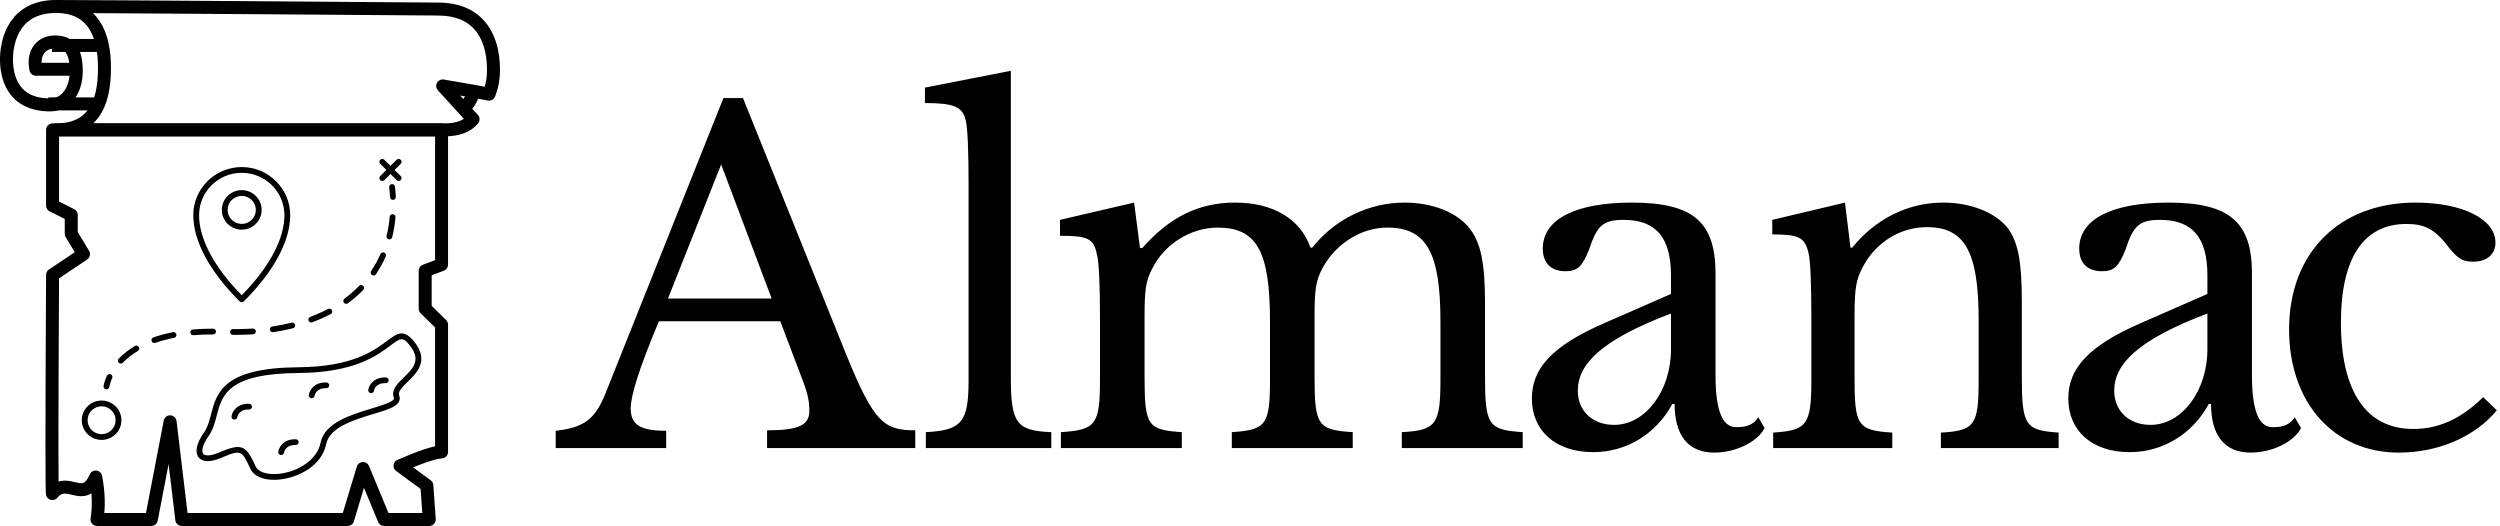 <?xml version="1.0" encoding="UTF-8"?>
<svg width="385px" height="81px" viewBox="0 0 385 81" version="1.1" xmlns="http://www.w3.org/2000/svg" xmlns:xlink="http://www.w3.org/1999/xlink">
    <!-- Generator: Sketch 49.3 (51167) - http://www.bohemiancoding.com/sketch -->
    <title>logo</title>
    <desc>Created with Sketch.</desc>
    <defs></defs>
    <g id="logo" stroke="none" stroke-width="1" fill="none" fill-rule="evenodd">
        <path d="M123.03,57.03 L120.16,49.47 L101.47,49.47 C98.25,57.17 97.13,61.02 97.13,62.91 C97.13,65.5 98.74,66.34 102.59,66.34 L102.59,69 L85.58,69 L85.58,66.34 C89.85,65.85 91.6,64.66 93.21,60.67 L111.41,15.1 L114.42,15.1 L130.31,54.58 C134.58,65.08 136.12,66.27 140.95,66.27 L140.95,69 L118.13,69 L118.13,66.27 C123.1,66.27 124.64,65.43 124.64,63.26 C124.64,61.44 124.29,60.25 123.03,57.03 Z M111.06,25.32 L102.87,45.97 L118.83,45.97 L111.06,25.32 Z M155.67,10.9 L155.67,58.08 C155.67,65.15 156.51,66.34 161.9,66.55 L161.9,69 L142.58,69 L142.58,66.55 C148.11,66.27 149.16,65.01 149.16,58.57 L149.16,28.4 C149.16,23.36 149.02,19.79 148.74,18.6 C148.25,16.43 146.92,15.87 142.44,15.87 L142.44,13.49 L155.67,10.9 Z M176.26,48.91 L176.26,57.8 C176.26,65.57 176.68,66.2 182,66.55 L182,69 L163.38,69 L163.38,66.55 C168.77,66.2 169.4,65.43 169.4,58.36 L169.4,49.4 C169.4,44.08 169.26,40.37 168.91,39.11 C168.42,36.73 167.51,36.31 163.24,36.31 L163.24,33.86 L174.65,31.2 L175.56,38.2 L175.91,38.2 C180.11,33.44 184.59,31.2 190.19,31.2 C196.07,31.2 200.27,33.72 201.81,38.13 L202.09,38.13 C205.52,33.79 210.77,31.2 216.3,31.2 C220.64,31.2 224.49,32.74 226.38,35.26 C228.06,37.43 228.69,40.58 228.69,46.67 L228.69,57.8 C228.69,65.5 229.18,66.2 234.5,66.55 L234.5,69 L215.88,69 L215.88,66.55 C221.2,66.27 221.83,65.36 221.83,58.36 L221.83,49.54 C221.83,38.83 219.66,35.05 213.64,35.05 C209.58,35.05 205.66,37.57 203.63,41.35 C202.65,43.24 202.44,44.5 202.44,48.91 L202.44,57.8 C202.44,65.5 202.86,66.2 208.32,66.55 L208.32,69 L189.7,69 L189.7,66.55 C195.02,66.2 195.58,65.43 195.58,58.36 L195.58,49.54 C195.58,38.69 193.55,35.05 187.53,35.05 C183.4,35.05 179.34,37.57 177.45,41.35 C176.47,43.24 176.26,44.5 176.26,48.91 Z M257.33,53.81 L257.33,48.28 C246.62,52.34 242.98,56.05 242.98,60.18 C242.98,63.26 245.22,65.43 248.58,65.43 C253.41,65.43 257.33,60.18 257.33,53.81 Z M247.25,49.68 L257.33,45.27 L257.33,42.4 C257.33,36.59 255.02,33.86 250.05,33.86 C246.83,33.86 245.92,34.77 244.73,38.41 C243.68,41.07 242.91,41.77 241.09,41.77 C238.85,41.77 237.59,40.51 237.59,38.27 C237.59,33.79 242.56,31.2 251.31,31.2 C260.69,31.2 264.19,34.14 264.19,42.12 L264.19,57.8 C264.19,63.19 265.24,65.78 267.34,65.78 C268.6,65.78 269.93,65.64 270.77,64.24 L271.75,65.92 C270.63,68.09 267.27,69.7 263.98,69.7 C259.92,69.7 257.89,66.97 257.89,62.21 L257.54,62.21 C255.09,66.76 250.54,69.63 245.36,69.63 C239.55,69.63 235.91,66.34 235.91,61.37 C235.91,56.89 238.78,53.32 247.25,49.68 Z M285.6,48.63 L285.6,58.01 C285.6,65.57 286.02,66.27 291.41,66.62 L291.41,69 L273.07,69 L273.07,66.62 C278.25,66.27 278.95,65.5 278.95,58.5 L278.95,49.19 C278.95,43.73 278.81,40.23 278.53,39.04 C277.97,36.52 276.99,36.1 272.93,36.1 L272.93,33.86 L284.13,31.2 L284.97,38.13 L285.25,38.13 C288.75,33.79 293.72,31.2 299.25,31.2 C303.52,31.2 307.3,32.74 309.19,35.12 C310.8,37.29 311.36,40.37 311.36,46.32 L311.36,58.01 C311.36,65.57 311.92,66.27 317.03,66.62 L317.03,69 L298.9,69 L298.9,66.62 C304.15,66.34 304.71,65.43 304.71,58.5 L304.71,49.26 C304.71,38.69 302.54,34.98 296.73,34.98 C292.6,34.98 288.82,37.36 286.86,41.14 C285.88,43.03 285.6,44.22 285.6,48.63 Z M339.94,53.81 L339.94,48.28 C329.23,52.34 325.59,56.05 325.59,60.18 C325.59,63.26 327.83,65.43 331.19,65.43 C336.02,65.43 339.94,60.18 339.94,53.81 Z M329.86,49.68 L339.94,45.27 L339.94,42.4 C339.94,36.59 337.63,33.86 332.66,33.86 C329.44,33.86 328.53,34.77 327.34,38.41 C326.29,41.07 325.52,41.77 323.7,41.77 C321.46,41.77 320.2,40.51 320.2,38.27 C320.2,33.79 325.17,31.2 333.92,31.2 C343.3,31.2 346.8,34.14 346.8,42.12 L346.8,57.8 C346.8,63.19 347.85,65.78 349.95,65.78 C351.21,65.78 352.54,65.64 353.38,64.24 L354.36,65.92 C353.24,68.09 349.88,69.7 346.59,69.7 C342.53,69.7 340.5,66.97 340.5,62.21 L340.15,62.21 C337.7,66.76 333.15,69.63 327.97,69.63 C322.16,69.63 318.52,66.34 318.52,61.37 C318.52,56.89 321.39,53.32 329.86,49.68 Z M382.41,61.16 L384.51,63.19 C381.15,67.25 375.55,69.7 369.39,69.7 C359.45,69.7 352.52,62.07 352.52,50.73 C352.52,38.83 360.36,31.2 371.98,31.2 C379.19,31.2 384.3,33.72 384.3,37.36 C384.3,39.18 382.97,40.3 380.87,40.3 C379.19,40.3 378.35,39.81 376.6,37.43 C374.78,35.26 373.31,34.49 370.58,34.49 C364,34.49 360.5,39.74 360.5,49.68 C360.5,60.32 364.42,66.06 371.63,66.06 C375.48,66.06 378.91,64.59 382.41,61.16 Z" id="Almanac" fill="#000000"></path>
        <g id="icon" transform="translate(1, 1)">
            <g id="Group-3">
                <g id="Group-2" transform="translate(11, 23)" fill="#000000" fill-rule="nonzero">
                    <path d="M25.228,22.544 C25.114,22.544 24.999,22.501 24.913,22.414 C20.303,17.839 17.765,13.125 17.765,9.138 C17.765,5.051 21.113,1.726 25.228,1.726 C29.343,1.726 32.692,5.051 32.692,9.138 C32.692,13.124 30.153,17.839 25.544,22.414 C25.456,22.501 25.342,22.544 25.228,22.544 Z M25.228,2.613 C21.605,2.613 18.658,5.54 18.658,9.138 C18.658,12.797 20.988,17.164 25.228,21.469 C29.469,17.164 31.799,12.797 31.799,9.138 C31.798,5.54 28.851,2.613 25.228,2.613 Z M25.228,11.369 C23.536,11.369 22.159,10.004 22.159,8.325 C22.159,6.646 23.536,5.28 25.228,5.28 C26.919,5.28 28.295,6.646 28.295,8.325 C28.295,10.004 26.919,11.369 25.228,11.369 Z M25.228,6.168 C24.028,6.168 23.053,7.135 23.053,8.325 C23.053,9.516 24.029,10.483 25.228,10.483 C26.427,10.483 27.401,9.516 27.401,8.325 C27.401,7.135 26.427,6.168 25.228,6.168 Z" id="Shape"></path>
                    <g id="Group" transform="translate(3.533, 3.509)">
                        <path d="M0.859,32.449 C0.839,32.449 0.819,32.448 0.799,32.445 C0.555,32.412 0.383,32.191 0.415,31.949 C0.419,31.922 0.507,31.276 0.931,30.351 C1.034,30.128 1.298,30.029 1.523,30.131 C1.747,30.232 1.846,30.495 1.745,30.718 C1.381,31.512 1.302,32.06 1.301,32.065 C1.271,32.287 1.079,32.449 0.859,32.449 Z" id="Shape"></path>
                        <path d="M3.065,28.481 C2.954,28.481 2.843,28.439 2.756,28.358 C2.578,28.189 2.571,27.908 2.743,27.731 C3.447,27 4.285,26.343 5.234,25.777 C5.446,25.651 5.72,25.718 5.847,25.929 C5.974,26.139 5.905,26.411 5.694,26.538 C4.813,27.063 4.038,27.672 3.387,28.346 C3.3,28.435 3.183,28.481 3.065,28.481 Z M8.238,25.317 C8.054,25.317 7.882,25.204 7.817,25.021 C7.735,24.79 7.856,24.537 8.089,24.454 C9.021,24.126 10.037,23.854 11.109,23.644 C11.35,23.596 11.586,23.754 11.633,23.994 C11.681,24.234 11.523,24.468 11.281,24.515 C10.252,24.716 9.279,24.976 8.388,25.29 C8.338,25.308 8.287,25.317 8.238,25.317 Z M14.23,24.111 C14,24.111 13.805,23.936 13.785,23.704 C13.764,23.461 13.947,23.246 14.193,23.225 C15.172,23.144 16.209,23.103 17.274,23.103 C17.52,23.112 17.734,23.298 17.734,23.546 C17.734,23.794 17.515,23.996 17.284,23.99 C16.234,23.99 15.222,24.031 14.268,24.111 C14.255,24.11 14.243,24.111 14.23,24.111 Z M20.783,24.058 L20.355,24.056 C20.108,24.054 19.909,23.854 19.912,23.609 C19.914,23.366 20.114,23.169 20.359,23.169 C20.36,23.169 20.362,23.169 20.363,23.169 L20.783,23.171 C21.666,23.171 22.544,23.143 23.393,23.089 C23.64,23.075 23.852,23.259 23.868,23.503 C23.884,23.746 23.697,23.958 23.451,23.974 C22.583,24.03 21.686,24.058 20.783,24.058 Z M26.469,23.653 C26.252,23.653 26.061,23.495 26.027,23.275 C25.991,23.033 26.159,22.807 26.403,22.771 C27.42,22.619 28.416,22.422 29.366,22.184 C29.605,22.125 29.848,22.268 29.908,22.506 C29.968,22.744 29.823,22.985 29.584,23.045 C28.607,23.289 27.582,23.493 26.536,23.649 C26.514,23.652 26.491,23.653 26.469,23.653 Z M32.4,22.153 C32.22,22.153 32.049,22.043 31.982,21.865 C31.895,21.636 32.012,21.38 32.243,21.294 C33.2,20.936 34.121,20.524 34.982,20.068 C35.201,19.953 35.47,20.035 35.586,20.251 C35.702,20.467 35.62,20.736 35.402,20.851 C34.507,21.325 33.55,21.753 32.556,22.124 C32.506,22.143 32.452,22.153 32.4,22.153 Z M37.783,19.281 C37.646,19.281 37.512,19.218 37.424,19.102 C37.278,18.905 37.318,18.627 37.516,18.482 C38.326,17.884 39.081,17.225 39.76,16.525 C39.931,16.347 40.213,16.342 40.391,16.512 C40.569,16.682 40.574,16.962 40.404,17.139 C39.691,17.875 38.899,18.567 38.049,19.194 C37.968,19.253 37.875,19.281 37.783,19.281 Z M42,14.908 C41.915,14.908 41.828,14.884 41.753,14.833 C41.547,14.697 41.492,14.422 41.629,14.218 C42.177,13.402 42.656,12.527 43.054,11.619 C43.152,11.395 43.415,11.291 43.641,11.389 C43.867,11.486 43.971,11.747 43.873,11.972 C43.456,12.929 42.951,13.85 42.373,14.711 C42.285,14.839 42.144,14.908 42,14.908 Z M44.434,9.358 C44.399,9.358 44.364,9.354 44.328,9.346 C44.089,9.288 43.942,9.047 44.001,8.81 C44.232,7.868 44.394,6.882 44.481,5.876 C44.502,5.632 44.715,5.448 44.964,5.473 C45.21,5.494 45.392,5.709 45.371,5.953 C45.28,7.003 45.111,8.034 44.869,9.02 C44.818,9.222 44.635,9.358 44.434,9.358 Z" id="Shape"></path>
                        <path d="M44.976,3.275 C44.739,3.275 44.542,3.09 44.53,2.854 C44.506,2.361 44.464,1.849 44.407,1.332 C44.38,1.089 44.557,0.869 44.802,0.842 C45.048,0.816 45.267,0.991 45.295,1.234 C45.354,1.769 45.397,2.299 45.422,2.81 C45.433,3.054 45.243,3.262 44.998,3.275 C44.991,3.275 44.983,3.275 44.976,3.275 Z" id="Shape"></path>
                    </g>
                    <path d="M46.871,3.868 C46.757,3.868 46.642,3.825 46.555,3.739 C46.38,3.566 46.38,3.285 46.555,3.111 L49.082,0.603 C49.256,0.43 49.538,0.43 49.713,0.603 C49.888,0.775 49.888,1.056 49.713,1.23 L47.187,3.739 C47.099,3.825 46.984,3.868 46.871,3.868 Z" id="Shape"></path>
                    <path d="M49.397,3.868 C49.283,3.868 49.168,3.825 49.082,3.739 L46.555,1.23 C46.38,1.057 46.38,0.775 46.555,0.603 C46.73,0.43 47.012,0.43 47.187,0.603 L49.713,3.111 C49.888,3.284 49.888,3.566 49.713,3.739 C49.626,3.825 49.511,3.868 49.397,3.868 Z" id="Shape"></path>
                    <path d="M3.646,43.746 C1.963,43.746 0.594,42.386 0.594,40.715 C0.594,39.044 1.963,37.684 3.646,37.684 C5.328,37.684 6.697,39.044 6.697,40.715 C6.697,42.386 5.328,43.746 3.646,43.746 Z M3.646,38.572 C2.456,38.572 1.487,39.533 1.487,40.715 C1.487,41.896 2.455,42.859 3.646,42.859 C4.835,42.859 5.804,41.897 5.804,40.715 C5.804,39.532 4.835,38.572 3.646,38.572 Z" id="Shape"></path>
                    <path d="M30.182,49.895 C28.405,49.895 27.056,49.275 26.556,48.187 C25.277,45.401 25.172,45.174 22.115,46.489 C19.877,47.454 18.957,46.883 18.609,46.457 C17.953,45.655 18.245,44.254 19.413,42.611 C19.981,41.813 20.235,40.835 20.504,39.8 C21.377,36.445 22.366,32.642 33.993,32.555 C42.283,32.494 45.626,29.982 47.624,28.481 C49.172,27.318 50.193,26.552 51.882,28.738 C54.085,31.59 52.173,33.444 50.778,34.797 C49.819,35.727 49.255,36.335 49.488,36.944 C49.604,37.247 49.593,37.556 49.455,37.836 C49.036,38.685 47.545,39.137 45.481,39.761 C42.484,40.668 38.754,41.796 38.231,44.396 C37.575,47.651 34.097,49.499 31.141,49.838 C30.811,49.876 30.489,49.895 30.182,49.895 Z M24.61,44.841 C25.849,44.841 26.429,45.775 27.369,47.819 C27.782,48.718 29.218,49.165 31.039,48.957 C33.767,48.644 36.813,46.917 37.355,44.221 C37.983,41.102 41.996,39.887 45.221,38.911 C46.787,38.438 48.405,37.948 48.653,37.445 C48.678,37.396 48.687,37.346 48.653,37.259 C48.195,36.062 49.19,35.096 50.154,34.162 C51.563,32.796 52.893,31.505 51.172,29.277 C50.024,27.79 49.703,28.03 48.163,29.188 C46.076,30.755 42.586,33.379 34,33.442 C23.059,33.523 22.2,36.826 21.369,40.021 C21.091,41.088 20.804,42.19 20.143,43.122 C19.144,44.527 19,45.528 19.303,45.896 C19.547,46.195 20.32,46.294 21.76,45.675 C23.029,45.13 23.921,44.841 24.61,44.841 Z" id="Shape"></path>
                    <path d="M24.099,40.613 C24.078,40.613 24.058,40.612 24.035,40.609 C23.793,40.575 23.624,40.354 23.656,40.113 C23.748,39.423 24.451,38.129 26.367,38.18 C26.613,38.186 26.808,38.389 26.802,38.634 C26.796,38.879 26.583,39.079 26.345,39.066 C26.315,39.065 26.288,39.065 26.261,39.065 C24.766,39.065 24.56,40.113 24.542,40.234 C24.507,40.454 24.317,40.613 24.099,40.613 Z" id="Shape"></path>
                    <path d="M36,37.33 C35.979,37.33 35.959,37.329 35.937,37.325 C35.694,37.291 35.525,37.071 35.557,36.83 C35.648,36.153 36.31,34.895 38.161,34.895 C38.196,34.895 38.232,34.895 38.268,34.896 C38.514,34.903 38.709,35.106 38.703,35.351 C38.697,35.592 38.498,35.783 38.256,35.783 C38.253,35.783 38.249,35.783 38.245,35.783 C38.216,35.782 38.188,35.782 38.161,35.782 C36.666,35.782 36.46,36.831 36.442,36.952 C36.408,37.171 36.218,37.33 36,37.33 Z" id="Shape"></path>
                    <path d="M45.153,36.555 C45.132,36.555 45.112,36.554 45.09,36.551 C44.847,36.517 44.678,36.296 44.71,36.055 C44.803,35.365 45.503,34.07 47.421,34.122 C47.667,34.128 47.863,34.332 47.856,34.576 C47.85,34.821 47.636,35.023 47.399,35.008 C45.81,34.964 45.614,36.053 45.595,36.176 C45.562,36.396 45.372,36.555 45.153,36.555 Z" id="Shape"></path>
                    <path d="M31.299,46.078 C31.278,46.078 31.258,46.077 31.236,46.074 C30.993,46.039 30.824,45.819 30.856,45.578 C30.947,44.901 31.609,43.643 33.46,43.643 C33.495,43.643 33.53,43.643 33.567,43.645 C33.813,43.651 34.008,43.854 34.002,44.099 C33.996,44.344 33.773,44.542 33.545,44.531 C33.515,44.53 33.488,44.53 33.461,44.53 C31.966,44.53 31.76,45.578 31.742,45.699 C31.708,45.918 31.517,46.078 31.299,46.078 Z" id="Shape"></path>
                </g>
                <path d="M7.096,19 L7.096,30.657 L9.972,32.1 L9.972,35.007 L11.86,38.138 L7.096,41.338 C6.968,64.746 6.968,75.956 7.096,74.968 C9.468,72.211 11.862,76.763 13.734,72.458 C14.187,74.775 14.256,76.956 13.94,79 L22.306,79 L25.196,63.96 L26.994,79 L52.538,79 L54.904,71.152 L58.159,79 L65.107,79 L64.739,73.771 L60.604,70.732 C63.8,69.352 65.932,68.64 67,68.596 C67,66.194 67,59.662 67,49 L64.478,46.529 L64.478,40.707 L67,39.752 L67,19 L7.096,19 Z" id="Path-2" stroke="#000000" stroke-width="2" stroke-linejoin="round"></path>
                <path d="M7.615,0 C13.252,0 15.135,4.151 15.091,9.667 C15.046,15.183 13.19,19 7.615,19 C12.974,19 64.398,19 67.445,19 C69.477,19 70.947,18.457 71.855,17.371 L67.176,12.233 C70.945,12.87 73.321,13.292 74.305,13.5 C74.794,12.281 75,11.031 75,9.811 C75,3.9 72.053,0.422 66.58,0.395 C66.428,0.383 13.848,2.25568262e-16 7.615,1.12784131e-16 C1.383,0 0.079,4.947 0.004,7.857 C-0.072,10.767 0.917,15.154 6.729,15.154 C9.309,15.154 10.739,12.726 10.744,10.013 C10.75,6.697 9.63,5.439 7.444,5.463 C5.092,5.488 4.024,7.443 4.533,9.667 C6.333,9.667 8.403,9.667 10.744,9.667" id="Path-3" stroke="#000000" stroke-width="2" stroke-linecap="round" stroke-linejoin="round"></path>
                <path d="M7.438,15 L13.562,15" id="Line" stroke="#000000" stroke-width="2" stroke-linecap="square"></path>
                <path d="M8,6 L14,6" id="Line" stroke="#000000" stroke-width="2" stroke-linecap="square"></path>
                <path d="M70,16 C71.102,15.25 71.733,14.041 72,13" id="Path-4" stroke="#000000" stroke-width="2"></path>
            </g>
        </g>
    </g>
</svg>